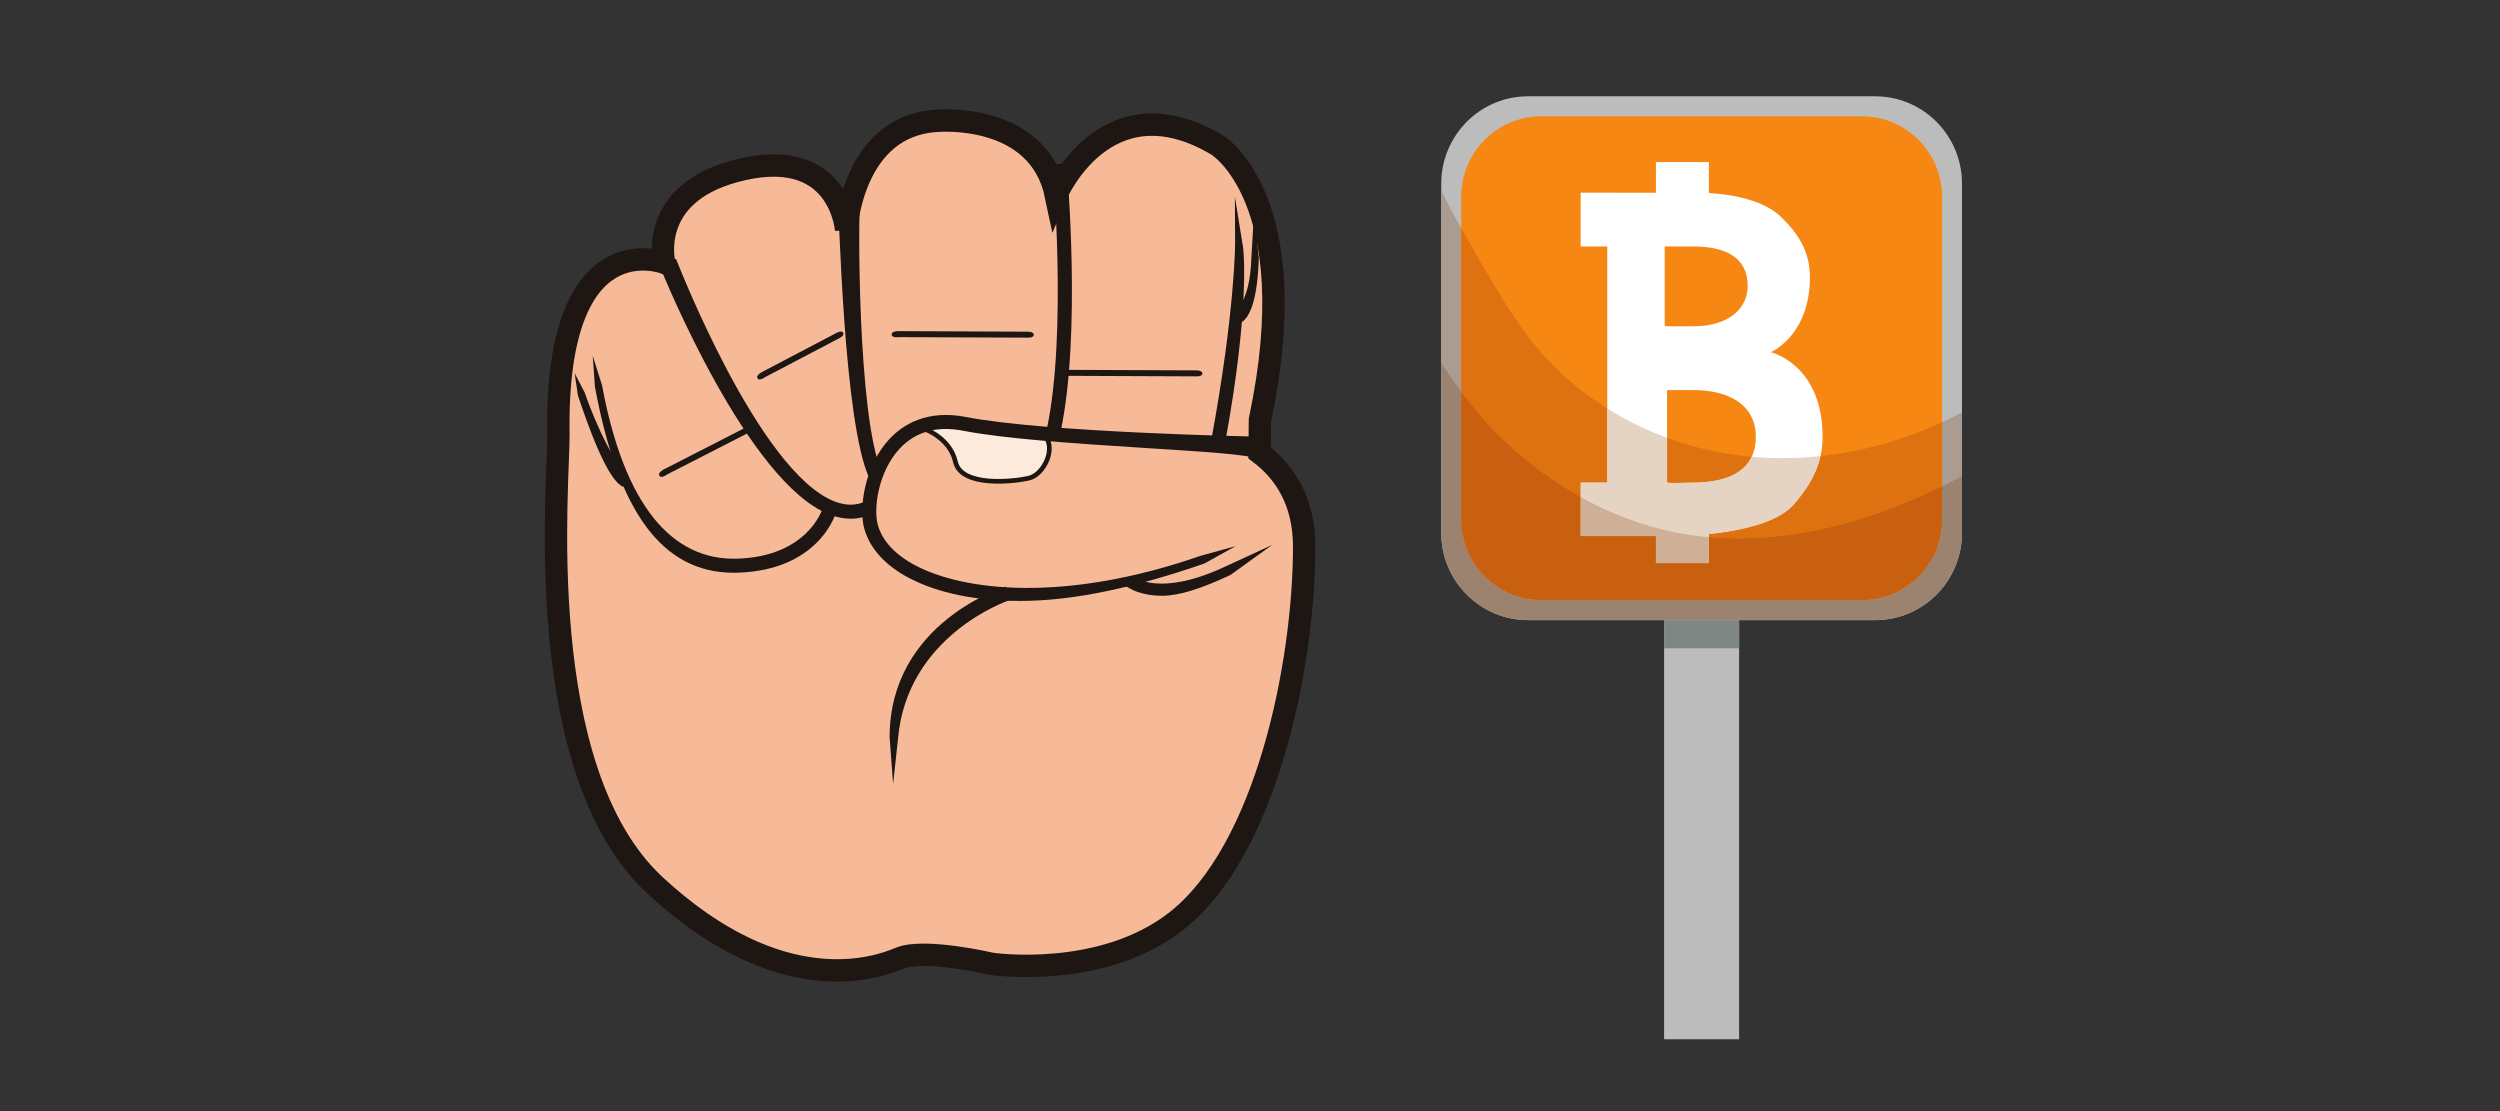 <svg xmlns="http://www.w3.org/2000/svg" xmlns:xlink="http://www.w3.org/1999/xlink" width="450" zoomAndPan="magnify" viewBox="0 0 337.5 150" height="200" preserveAspectRatio="xMidYMid meet" version="1.0"><rect x="0" y="0" width="337.5" height="150" fill="#333333" stroke="none"/><defs><clipPath id="8bb13a433d"><path d="M 71.824 10.023 L 178.168 10.023 L 178.168 136.586 L 71.824 136.586 Z M 71.824 10.023 " clip-rule="nonzero"/></clipPath><clipPath id="1c75eb05bc"><path d="M 224 48 L 235 48 L 235 140.301 L 224 140.301 Z M 224 48 " clip-rule="nonzero"/></clipPath><clipPath id="2501235d68"><path d="M 194.539 13 L 264.934 13 L 264.934 84 L 194.539 84 Z M 194.539 13 " clip-rule="nonzero"/></clipPath><clipPath id="bad1d8badc"><path d="M 194.539 25 L 264.934 25 L 264.934 72 L 194.539 72 Z M 194.539 25 " clip-rule="nonzero"/></clipPath><clipPath id="83d2dbeddf"><path d="M 194.539 48 L 264.934 48 L 264.934 84 L 194.539 84 Z M 194.539 48 " clip-rule="nonzero"/></clipPath></defs><path fill="#f6ba99" d="M 170.602 60.773 C 173.906 63.266 176.637 67.215 176.637 73.453 C 176.637 89.246 171.566 114.629 159.254 124.203 C 149.098 132.098 134.324 129.93 134.324 129.93 C 134.324 129.93 125.145 127.781 121.859 129.172 C 118.574 130.562 105.688 134.98 88.758 119.32 C 71.828 103.66 75.754 64.547 75.656 58.188 C 75.215 29.34 89.98 35.027 89.98 35.027 C 89.98 35.027 87.719 25.922 99.406 22.684 C 113.805 18.691 114.621 30.605 114.621 30.605 C 114.621 30.605 115.391 16.441 126.922 15.816 C 126.922 15.816 140.664 14.551 143.035 25.922 C 143.035 25.922 149.742 10.074 164.91 19.129 C 164.91 19.129 176.969 26.48 170.648 56.285 L 170.602 60.773 " fill-opacity="1" fill-rule="nonzero"/><g clip-path="url(#8bb13a433d)"><path stroke-linecap="butt" transform="matrix(0.063, 0, 0, -0.063, -17.332, 202.134)" fill="none" stroke-linejoin="miter" d="M 2974.276 2237.878 C 3026.577 2198.424 3069.79 2135.904 3069.79 2037.146 C 3069.79 1787.128 2989.546 1385.293 2794.685 1233.724 C 2633.95 1108.746 2400.142 1143.067 2400.142 1143.067 C 2400.142 1143.067 2254.862 1177.079 2202.871 1155.064 C 2150.879 1133.049 1946.931 1063.108 1678.998 1311.024 C 1411.065 1558.939 1473.195 2178.14 1471.649 2278.815 C 1464.664 2735.502 1698.348 2645.463 1698.348 2645.463 C 1698.348 2645.463 1662.553 2789.612 1847.522 2840.877 C 2075.395 2904.077 2088.316 2715.466 2088.316 2715.466 C 2088.316 2715.466 2100.495 2939.697 2282.991 2949.591 C 2282.991 2949.591 2500.478 2969.627 2538.003 2789.612 C 2538.003 2789.612 2644.15 3040.495 2884.202 2897.151 C 2884.202 2897.151 3075.044 2780.768 2975.018 2308.931 Z M 2974.276 2237.878 " stroke="#1e1613" stroke-width="47.986" stroke-opacity="1" stroke-miterlimit="10"/></g><path fill="#1e1613" d="M 167.129 43.672 L 166.82 41.801 C 166.742 41.816 166.707 41.832 166.707 41.832 C 166.719 41.824 168.738 41.047 168.938 34.746 L 169.309 28.535 L 169.938 34.879 C 169.695 42.66 167.82 43.559 167.129 43.672 " fill-opacity="1" fill-rule="nonzero"/><path fill="#1e1613" d="M 117.348 64.535 C 113.855 57.012 113.289 28.094 113.09 26.809 L 116.16 26.531 C 115.805 28.094 115.746 56.586 119.066 63.734 L 117.348 64.535 " fill-opacity="1" fill-rule="nonzero"/><path fill="#1e1613" d="M 143.172 58.32 L 141.32 57.926 C 144.098 44.941 142.113 22.441 142.094 22.215 L 143.98 22.047 C 144.066 22.977 146.012 45.059 143.172 58.32 " fill-opacity="1" fill-rule="nonzero"/><path fill="#1e1613" d="M 114.84 70.027 C 113.914 70.027 112.961 69.836 111.984 69.461 C 100.949 65.184 89.578 37.199 89.098 36.012 L 91.262 34.941 C 91.375 35.223 102.398 63.711 112.668 67.695 C 114.219 68.293 115.609 68.281 116.914 67.652 L 117.734 69.363 C 116.812 69.805 115.844 70.027 114.84 70.027 " fill-opacity="1" fill-rule="nonzero"/><path fill="#1e1613" d="M 156.918 80.426 C 153.352 80.426 151.789 78.969 151.688 78.867 L 153.02 77.824 C 153.051 77.852 156.418 80.691 165.367 76.504 L 171.75 73.559 L 166.098 77.629 C 162.133 79.484 159.16 80.426 156.918 80.426 " fill-opacity="1" fill-rule="nonzero"/><path stroke-linecap="butt" transform="matrix(0.063, 0, 0, -0.063, -17.332, 202.134)" fill-opacity="1" fill="#fcebdc" fill-rule="nonzero" stroke-linejoin="miter" d="M 2249.917 2291.678 C 2249.917 2291.678 2309.945 2273.806 2322.495 2218.831 C 2335.044 2163.855 2447.126 2176.347 2479.83 2183.83 C 2512.533 2191.312 2542.084 2251.915 2509.813 2279.125 " stroke="#1e1613" stroke-width="10" stroke-opacity="1" stroke-miterlimit="10"/><path fill="#1e1613" d="M 137.797 81.125 C 131.824 81.129 126.648 80.094 122.695 78.012 C 119.48 76.316 117.395 74.004 116.668 71.332 C 115.926 68.605 116.695 62.898 120.062 59.277 C 121.863 57.344 125.113 55.262 130.402 56.293 C 141.082 58.387 169.602 58.957 169.777 58.934 L 169.777 61.984 C 168.148 60.723 141.012 60.301 130.039 58.152 C 126.48 57.457 123.59 58.27 121.453 60.566 C 118.586 63.645 117.891 68.59 118.5 70.836 C 119.082 72.988 120.84 74.887 123.582 76.336 C 130.039 79.738 143.59 81.457 162.086 75.031 L 166.812 73.73 L 162.602 76.07 C 153.66 79.176 145.148 81.125 137.797 81.125 " fill-opacity="1" fill-rule="nonzero"/><path fill="#1e1613" d="M 99.062 77.32 C 89.363 77.32 83.426 69.051 80.312 52.191 L 80.016 48.027 L 81.277 52.016 C 84.254 68.117 90.637 75.707 99.555 75.418 C 108.898 75.121 110.941 68.918 110.961 68.852 L 112.77 69.418 C 112.676 69.727 110.293 76.973 99.617 77.312 C 99.43 77.316 99.246 77.32 99.062 77.32 " fill-opacity="1" fill-rule="nonzero"/><path fill="#1e1613" d="M 84.18 65.738 C 81.945 64.969 79.152 56.746 78.02 53.398 L 77.574 50.375 L 78.949 53.023 C 80.586 57.875 83.438 63.293 84.441 63.75 L 84.18 65.738 " fill-opacity="1" fill-rule="nonzero"/><path fill="#1e1613" d="M 90.027 64.07 C 90.027 64.07 89.285 64.641 89.02 64.223 C 88.754 63.809 89.598 63.379 89.598 63.379 L 100.875 57.605 C 100.875 57.605 101.711 57.082 101.938 57.504 C 102.16 57.926 101.305 58.293 101.305 58.293 L 90.027 64.07 " fill-opacity="1" fill-rule="nonzero"/><path fill="#1e1613" d="M 103.273 50.922 C 103.273 50.922 102.531 51.492 102.266 51.078 C 102 50.664 102.844 50.234 102.844 50.234 L 112.77 45.023 C 112.77 45.023 113.605 44.5 113.828 44.922 C 114.055 45.344 113.195 45.715 113.195 45.715 L 103.273 50.922 " fill-opacity="1" fill-rule="nonzero"/><path fill="#1e1613" d="M 121.336 45.512 C 121.336 45.512 120.418 45.66 120.379 45.172 C 120.34 44.68 121.289 44.703 121.289 44.703 L 138.578 44.777 C 138.578 44.777 139.562 44.711 139.559 45.188 C 139.559 45.664 138.629 45.582 138.629 45.582 L 121.336 45.512 " fill-opacity="1" fill-rule="nonzero"/><path fill="#1e1613" d="M 144.098 50.738 C 144.098 50.738 143.172 50.891 143.137 50.395 C 143.098 49.906 144.047 49.93 144.047 49.93 L 161.336 50 C 161.336 50 162.32 49.938 162.32 50.414 C 162.316 50.891 161.387 50.809 161.387 50.809 L 144.098 50.738 " fill-opacity="1" fill-rule="nonzero"/><path fill="#1e1613" d="M 121.23 99.746 L 120.57 105.852 L 120.098 99.535 C 120.098 84.008 135.629 79.238 135.793 79.191 L 136.332 81.008 C 135.73 81.188 122.414 85.93 121.23 99.746 " fill-opacity="1" fill-rule="nonzero"/><path fill="#1e1613" d="M 165.367 59.895 L 163.5 59.551 C 166.801 41.676 166.758 32.52 166.738 32.43 L 166.707 26.527 L 167.805 33.352 C 167.891 33.734 168.746 41.582 165.367 59.895 " fill-opacity="1" fill-rule="nonzero"/><g clip-path="url(#1c75eb05bc)"><path fill="#bdbcbc" d="M 224.652 140.328 L 234.781 140.328 L 234.781 48.355 L 224.652 48.355 Z M 224.652 140.328 " fill-opacity="1" fill-rule="nonzero"/></g><path fill="#7f8784" d="M 224.652 87.52 L 234.781 87.52 L 234.781 83.715 L 224.652 83.715 Z M 224.652 87.52 " fill-opacity="1" fill-rule="nonzero"/><g clip-path="url(#2501235d68)"><path fill="#bdbcbc" d="M 264.867 71.93 C 264.867 78.438 259.621 83.715 253.152 83.715 L 206.285 83.715 C 199.816 83.715 194.57 78.438 194.57 71.93 L 194.57 24.785 C 194.57 18.277 199.816 13 206.285 13 L 253.152 13 C 259.621 13 264.867 18.277 264.867 24.785 L 264.867 71.93 " fill-opacity="1" fill-rule="nonzero"/></g><path fill="#f68712" d="M 262.18 70.125 C 262.18 76.137 257.34 81.012 251.359 81.012 L 208.074 81.012 C 202.102 81.012 197.254 76.137 197.254 70.125 L 197.254 26.586 C 197.254 20.574 202.102 15.703 208.074 15.703 L 251.359 15.703 C 257.34 15.703 262.18 20.574 262.18 26.586 L 262.18 70.125 " fill-opacity="1" fill-rule="nonzero"/><path fill="#ffffff" d="M 230.699 27.887 L 223.547 27.887 L 223.547 21.883 L 230.699 21.883 L 230.699 27.887 M 230.699 76.02 L 223.547 76.02 L 223.547 70.016 L 230.699 70.016 L 230.699 76.02 M 225.055 65.145 C 225.883 65.289 227.098 65.145 228.609 65.145 C 232.992 65.145 237.035 63.734 237.035 58.973 C 237.035 54.504 233.188 52.656 228.562 52.656 L 225.055 52.656 L 225.055 65.145 M 224.734 44.047 L 228.668 44.047 C 233.254 44.047 235.941 41.727 235.941 38.586 C 235.941 34.77 232.953 33.27 228.57 33.27 L 224.734 33.27 L 224.734 44.047 M 213.387 26.008 L 227.855 26.027 C 227.855 26.027 236.648 25.523 240.512 29.348 C 242.621 31.43 244.34 33.809 244.34 37.395 C 244.34 45.328 239.062 47.543 239.062 47.543 C 239.062 47.543 246.051 49.188 246.051 58.977 C 246.051 62.902 244.262 65.676 242.152 68.113 C 238.461 72.371 226.215 72.371 226.215 72.371 L 213.387 72.371 L 213.387 65.145 L 216.98 65.145 L 216.98 33.27 L 213.387 33.27 L 213.387 26.008 " fill-opacity="1" fill-rule="nonzero"/><g clip-path="url(#bad1d8badc)"><path fill="#ab9c91" d="M 194.57 71.93 L 194.57 25.617 C 195.336 27.363 196.266 29.055 197.227 30.723 C 197.234 30.738 197.246 30.758 197.254 30.773 L 197.254 52.84 C 196.316 51.574 195.426 50.273 194.57 48.949 L 194.57 71.93 M 262.18 65.633 L 262.18 57 C 263.09 56.578 263.984 56.129 264.867 55.66 L 264.867 64.238 C 263.984 64.719 263.086 65.184 262.18 65.633 " fill-opacity="1" fill-rule="nonzero"/></g><path fill="#de7211" d="M 234.766 72.676 C 233.41 72.676 232.051 72.617 230.699 72.496 L 230.699 72.105 C 234.586 71.699 239.926 70.68 242.152 68.113 C 243.766 66.25 245.188 64.191 245.77 61.574 C 251.43 60.977 257 59.402 262.18 57 L 262.18 65.633 C 253.633 69.863 244.172 72.676 234.766 72.676 M 213.387 67.078 C 207.902 64.039 202.973 59.922 199.027 55.113 C 198.422 54.371 197.828 53.613 197.254 52.84 L 197.254 30.773 C 199.719 35.062 202.113 39.418 204.898 43.508 C 208.148 48.277 212.238 52.172 216.98 55.148 L 216.98 65.145 L 213.387 65.145 L 213.387 67.078 M 226.008 65.207 C 225.648 65.207 225.328 65.191 225.055 65.145 L 225.055 59.113 C 228.758 60.484 232.602 61.32 236.48 61.668 C 235.227 64.289 232.02 65.145 228.609 65.145 C 227.602 65.145 226.727 65.207 226.008 65.207 " fill-opacity="1" fill-rule="nonzero"/><path fill="#e5d3c3" d="M 230.699 72.496 C 227.754 72.23 224.828 71.668 221.949 70.766 C 218.996 69.836 216.121 68.594 213.387 67.078 L 213.387 65.145 L 216.98 65.145 L 216.98 55.148 C 219.461 56.707 222.117 58.012 224.926 59.066 C 224.969 59.082 225.012 59.098 225.055 59.113 L 225.055 65.145 C 225.328 65.191 225.648 65.207 226.008 65.207 C 226.727 65.207 227.602 65.145 228.609 65.145 C 232.02 65.145 235.227 64.289 236.48 61.668 C 237.859 61.789 239.242 61.848 240.625 61.848 C 242.344 61.848 244.062 61.758 245.77 61.574 C 245.188 64.191 243.766 66.25 242.152 68.113 C 239.926 70.68 234.586 71.699 230.699 72.105 L 230.699 72.496 " fill-opacity="1" fill-rule="nonzero"/><g clip-path="url(#83d2dbeddf)"><path fill="#9b8370" d="M 253.152 83.715 L 206.285 83.715 C 199.816 83.715 194.57 78.438 194.57 71.93 L 194.57 48.949 C 195.426 50.273 196.316 51.574 197.254 52.84 L 197.254 70.125 C 197.254 76.137 202.102 81.012 208.074 81.012 L 251.359 81.012 C 257.34 81.012 262.18 76.137 262.18 70.125 L 262.18 65.633 C 263.086 65.184 263.984 64.719 264.867 64.238 L 264.867 71.93 C 264.867 78.438 259.621 83.715 253.152 83.715 " fill-opacity="1" fill-rule="nonzero"/></g><path fill="#c86010" d="M 251.359 81.012 L 208.074 81.012 C 202.102 81.012 197.254 76.137 197.254 70.125 L 197.254 52.84 C 197.828 53.613 198.422 54.371 199.027 55.113 C 202.973 59.922 207.902 64.039 213.387 67.078 L 213.387 72.371 L 223.547 72.371 L 223.547 76.02 L 230.699 76.02 L 230.699 72.496 C 232.051 72.617 233.41 72.676 234.766 72.676 C 244.172 72.676 253.633 69.863 262.18 65.633 L 262.18 70.125 C 262.18 76.137 257.34 81.012 251.359 81.012 " fill-opacity="1" fill-rule="nonzero"/><path fill="#cfb097" d="M 230.699 76.02 L 223.547 76.02 L 223.547 72.371 L 213.387 72.371 L 213.387 67.078 C 216.121 68.594 218.996 69.836 221.949 70.766 C 224.828 71.668 227.754 72.23 230.699 72.496 L 230.699 76.02 " fill-opacity="1" fill-rule="nonzero"/></svg>